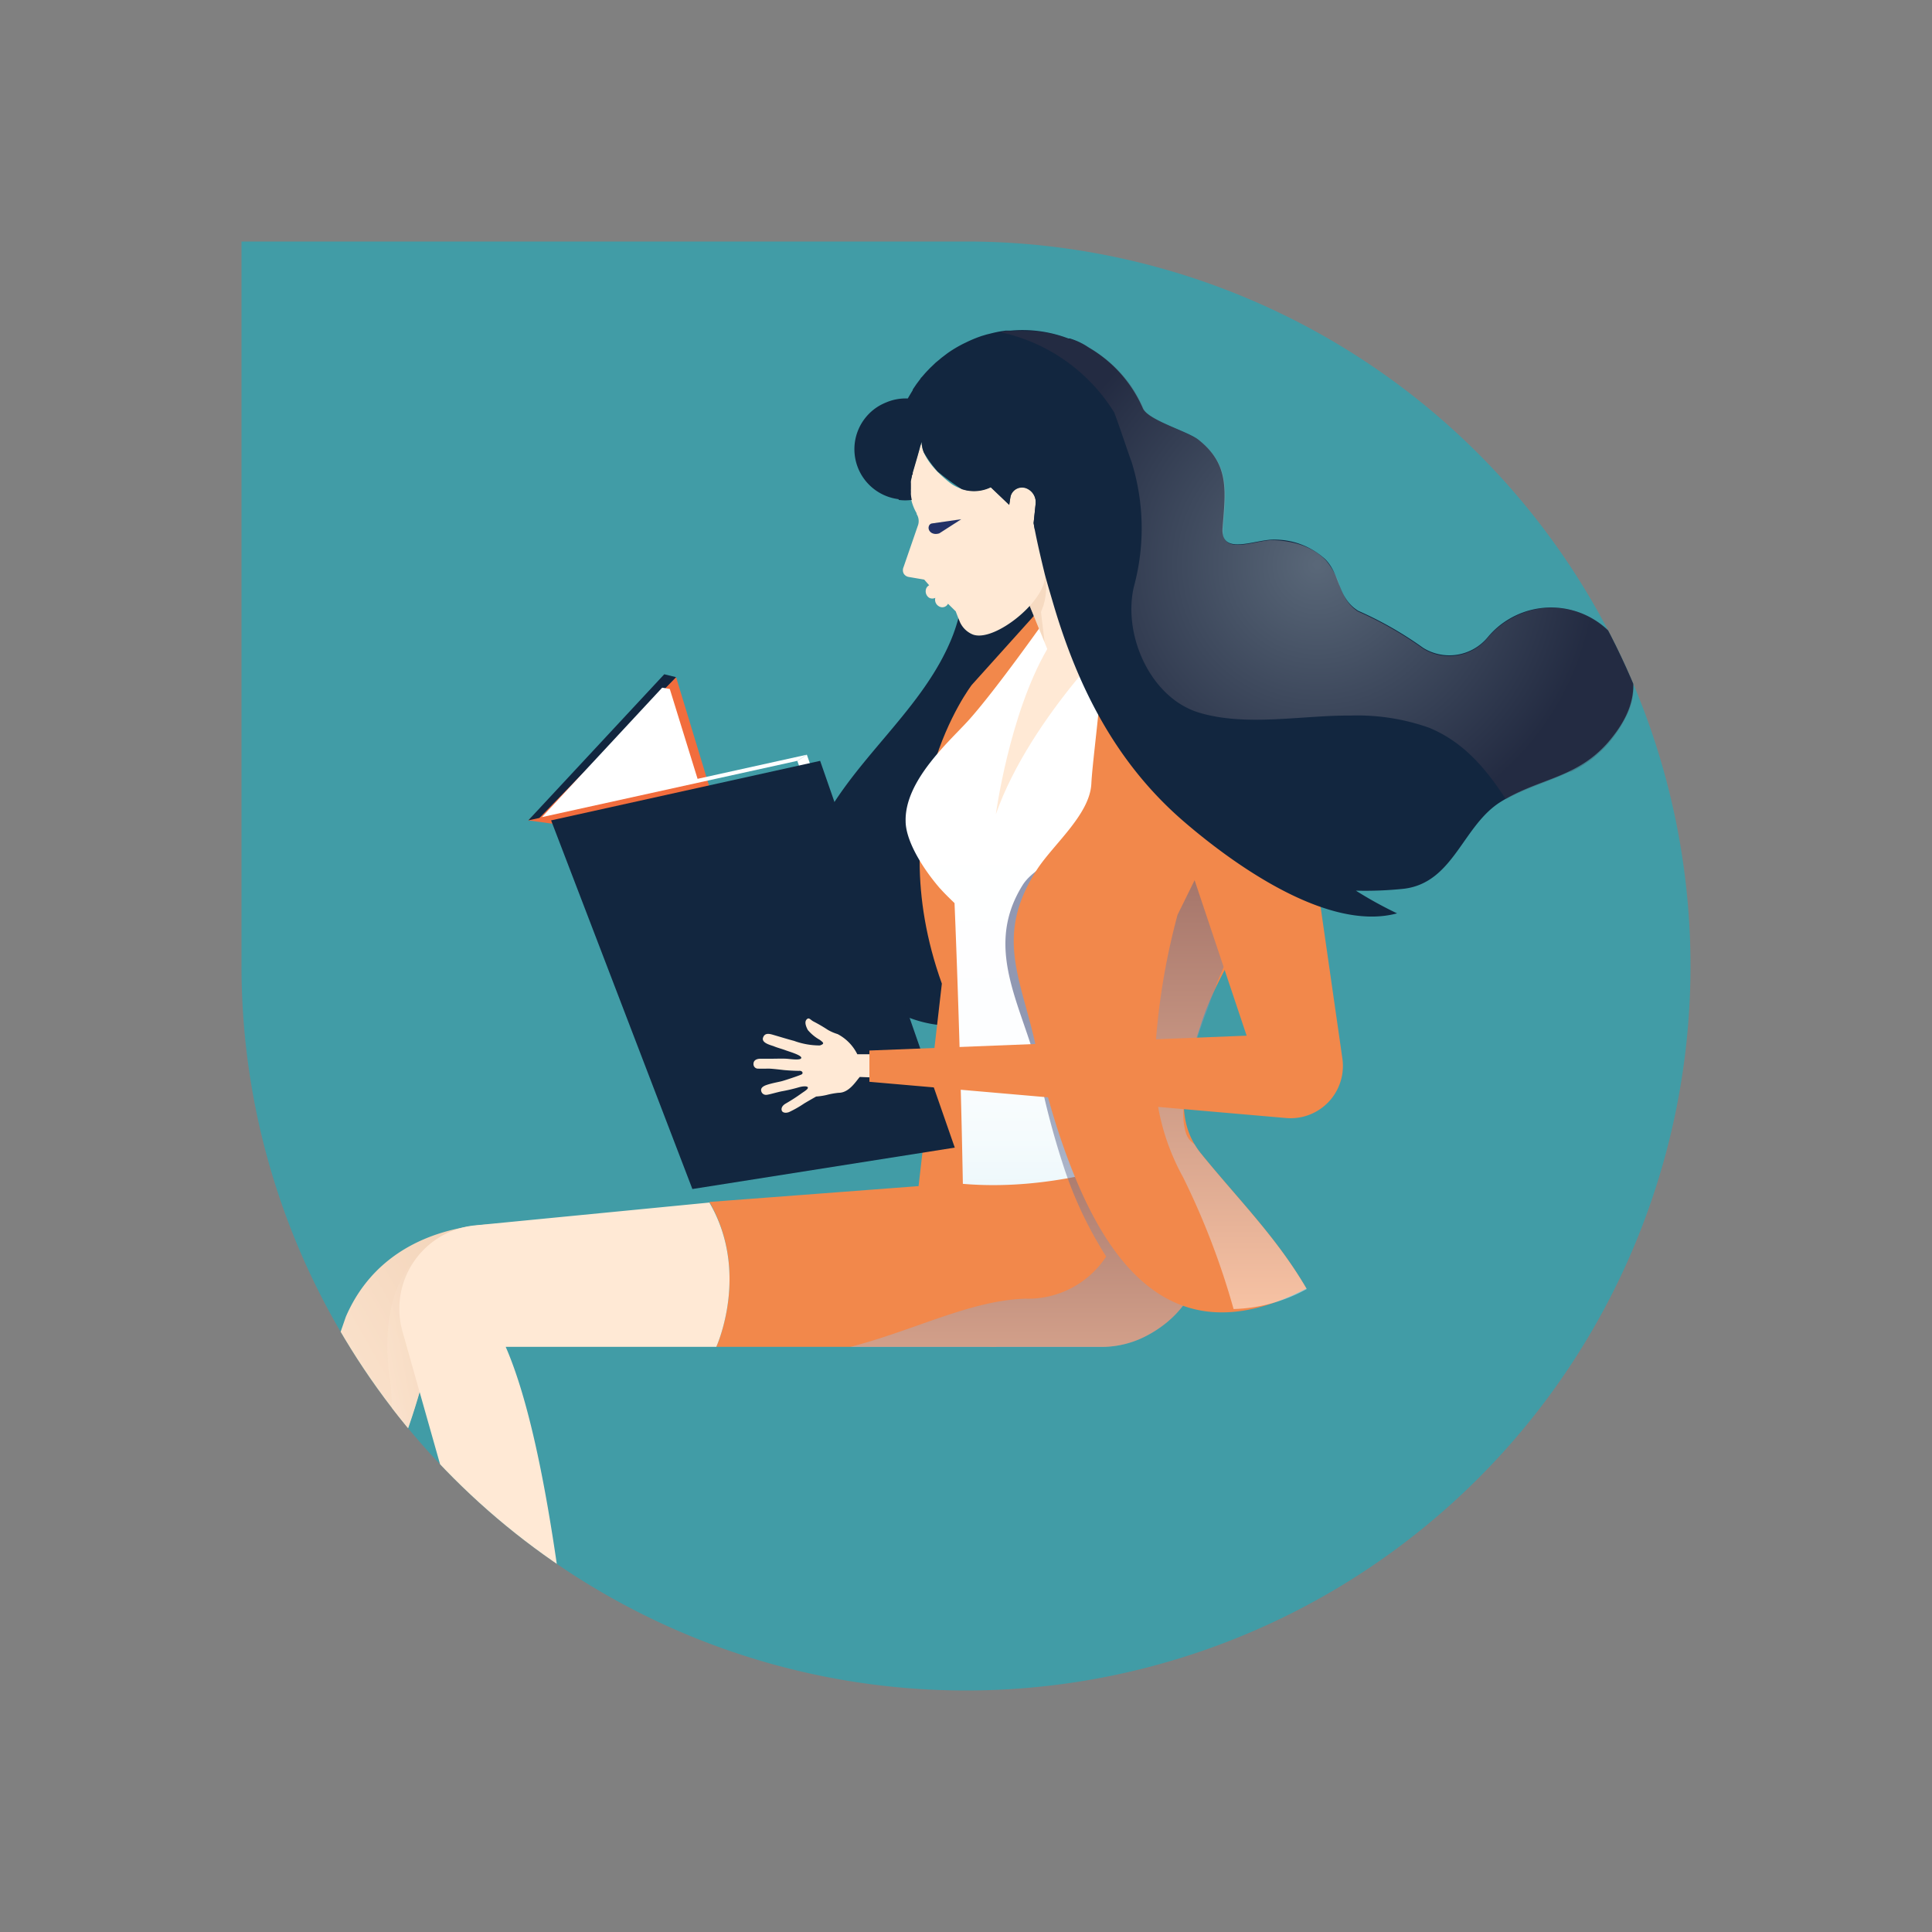 <svg id="cf1_paso_copia" data-name="cf1_paso copia" xmlns="http://www.w3.org/2000/svg" xmlns:xlink="http://www.w3.org/1999/xlink" width="160" height="160" viewBox="0 0 160 160">
  <rect x="0" y="0" width="160" height="160" fill="#808080" stroke="none"/>
  <defs>
    <clipPath id="clip-path">
      <path id="Trazado_101452" data-name="Trazado 101452" d="M80,20h0a60,60,0,0,1,60,60v60H80A60,60,0,0,1,20,80h0A60,60,0,0,1,80,20Z" transform="translate(160 160) rotate(180)" fill="none"/>
    </clipPath>
    <linearGradient id="linear-gradient" x1="0.983" y1="0.007" x2="0.506" y2="0.458" gradientUnits="objectBoundingBox">
      <stop offset="0" stop-color="#f0d0b4"/>
      <stop offset="0.29" stop-color="#f5d8bf"/>
      <stop offset="1" stop-color="#ffe9d5"/>
    </linearGradient>
    <linearGradient id="linear-gradient-2" x1="251.995" y1="1.122" x2="251.995" y2="0.33" gradientUnits="objectBoundingBox">
      <stop offset="0.01" stop-color="#dff2f8"/>
      <stop offset="0.09" stop-color="#e9f6fa"/>
      <stop offset="0.27" stop-color="#f5fbfd"/>
      <stop offset="0.5" stop-color="#fdfeff"/>
      <stop offset="1" stop-color="#fff"/>
    </linearGradient>
    <linearGradient id="linear-gradient-3" x1="0.499" y1="0.536" x2="0.499" y2="1.245" gradientUnits="objectBoundingBox">
      <stop offset="0" stop-color="#233166"/>
      <stop offset="1" stop-color="#fff"/>
    </linearGradient>
    <linearGradient id="linear-gradient-4" x1="645.322" y1="0.019" x2="645.322" y2="1.011" xlink:href="#linear-gradient-3"/>
    <radialGradient id="radial-gradient" cx="0.499" cy="0.499" r="0.595" gradientTransform="translate(0.13) scale(0.741 1)" gradientUnits="objectBoundingBox">
      <stop offset="0" stop-color="#fff"/>
      <stop offset="0.45" stop-color="#aba2ab"/>
      <stop offset="1" stop-color="#4a3649"/>
    </radialGradient>
    <linearGradient id="linear-gradient-5" x1="1.135" y1="0.091" x2="0.428" y2="0.472" xlink:href="#linear-gradient"/>
  </defs>
  <g id="Capa_2" data-name="Capa 2">
    <rect id="Rectángulo_5278" data-name="Rectángulo 5278" width="120" height="120" transform="translate(0 20)" fill="none"/>
    <path id="Trazado_101426" data-name="Trazado 101426" d="M80,20h0a60,60,0,0,1,60,60v60H80A60,60,0,0,1,20,80h0A60,60,0,0,1,80,20Z" transform="translate(160 160) rotate(180)" fill="#419ca6"/>
    <rect id="Rectángulo_5279" data-name="Rectángulo 5279" width="160" height="160" fill="none"/>
    <g id="Grupo_54137" data-name="Grupo 54137" clip-path="url(#clip-path)">
      <g id="Grupo_54136" data-name="Grupo 54136">
        <path id="Trazado_101427" data-name="Trazado 101427" d="M9.22,154.07h0c-2,0-2.9-.34-4-.35a.21.21,0,0,0-.21.17V154a.4.4,0,0,0,.25.37l3.21,1.27a5.07,5.07,0,0,0,5-.14l.6-.29-.52,2.42,1.05.42,1.86-4.72h0l-5,1.12a2.81,2.81,0,0,1-1.44-.08Z" fill="#f26d3d"/>
        <path id="Trazado_101428" data-name="Trazado 101428" d="M41.87,111.54l-.23-10.15s-9.44-.6-13,7.66L13.87,151.72h0a1.941,1.941,0,0,1-.26.23l-2.26,1.62a2.38,2.38,0,0,1-1.24.44H9.2v.79l2,.29a1.22,1.22,0,0,0,.6-.06l4.68-1.8a5.5,5.5,0,0,1,.2-.74c6.46-12.9,16.35-27.6,19-41Z" fill="url(#linear-gradient)"/>
        <path id="Trazado_101429" data-name="Trazado 101429" d="M43.91,161.39h0c-1.66,1.2-2.55,1.43-3.47,2.07a.22.22,0,0,0-.07.26v.06a.4.4,0,0,0,.43.15l3.33-.85a5.07,5.07,0,0,0,3.95-3l.32-.59,1,2.27,1.09-.28-1.25-4.91h0l-3.41,3.84a2.82,2.82,0,0,1-1.22.78Z" fill="#f26d3d"/>
        <path id="Trazado_101430" data-name="Trazado 101430" d="M67.44,69.48c2.67-6.17,8.67-10.25,11.28-16.39,2.78-6.51-.18-13.83,2.15-20.44A13.23,13.23,0,0,1,82.62,29l5.64,3.09a55.931,55.931,0,0,1,.67,9.49c6.13,9.75,2.77,29.15,2.77,29.15C90.31,75.5,85.46,84,80,84.84,72.44,86,64.41,76.49,67.44,69.48Z" fill="#12263f"/>
        <path id="Trazado_101431" data-name="Trazado 101431" d="M79.32,79.85,89,52l-2.8-1.64-5.72,6.36S72.72,66.75,78,81.46l-2.26,19.66s.18,8.15,6,10.32-2.15-31.65-2.15-31.65Z" fill="#f2884b"/>
        <path id="Trazado_101432" data-name="Trazado 101432" d="M98.57,94.44s4.85,11.78-3.66,16.2a8,8,0,0,1-3.71.9H59.32s2.81-6.14-.57-12l21-1.59Z" fill="#f2884b"/>
        <g id="Grupo_54134" data-name="Grupo 54134">
          <path id="Trazado_101433" data-name="Trazado 101433" d="M60.29,70.23l-4.3-14.15L43.75,67.94Z" fill="#f26d3d"/>
          <path id="Trazado_101434" data-name="Trazado 101434" d="M55.99,56.08l-.98-.24L43.75,67.94l.92-.2Z" fill="#12263f"/>
          <path id="Trazado_101435" data-name="Trazado 101435" d="M66.03,63.01l.79-.51L77.93,94.31l-.75.73Z" fill="#fff"/>
          <path id="Trazado_101436" data-name="Trazado 101436" d="M57.77,64.5l-2.3-7.44-.63-.11L44.88,67.67l21.15-4.66.79-.51Z" fill="#fff"/>
          <path id="Trazado_101437" data-name="Trazado 101437" d="M67.92,63.01,79.07,95.04,57.34,98.47,45.64,67.94Z" fill="#12263f"/>
        </g>
        <path id="Trazado_101438" data-name="Trazado 101438" d="M77.93,73.66a.6.6,0,0,0-.08-.08C76.27,71.75,75,69.54,75,68c-.08-3.35,3.6-6.58,5.16-8.29,2.25-2.48,6.43-8.41,6.43-8.41H99c4.35,2,6.26,1.25,7.62,7.93,1,4.69,1.46,10.26-1.4,14.1C102.83,76.54,100,80,98.8,83.82a40.161,40.161,0,0,0-1.29,5.67c-.18,1.11.1,4,1.06,5h0c-4.22,1.81-11.4,4.19-18.83,3.55-.23-12.6-.69-23.25-.69-23.25S78.29,74.07,77.93,73.66Z" fill="url(#linear-gradient-2)"/>
        <path id="Trazado_101439" data-name="Trazado 101439" d="M89.61,41.35l4,10.09s-8.23,7.71-11.14,16c0,0,1.12-8.3,4.26-13.69l-3.37-8.31Z" fill="#ffe9d5"/>
        <path id="Trazado_101440" data-name="Trazado 101440" d="M106.48,58.48a2.464,2.464,0,0,0-.14-.61h0V57.8c-1.71-4.28-8.42-4.27-12.82-4.93.92,2.2,1.82,3.92,3.06,6.61-2.16.59-1.87-.52-4,.07.08,2-1.8,6.09-1.89,8-.13,2.6-4.69,3.65-6,5.75-3.44,5.51.27,10.39,1.47,16.12A66.539,66.539,0,0,0,88,96.34a32.85,32.85,0,0,0,3.61,7.72,7.722,7.722,0,0,1-6.69,3.49c-4.59.15-9.07,2.58-14.51,4H91.2a8,8,0,0,0,3.71-.9c5.52-2.86,5.42-8.82,4.67-12.66a6.1,6.1,0,0,1-.56-.9,6.82,6.82,0,0,1-.69-2.94,8.46,8.46,0,0,1-.82-4.65,40.16,40.16,0,0,1,1.29-5.67c1.24-3.85,4-7.28,6.44-10.53,2.86-3.84,2.35-9.41,1.4-14.1a3.051,3.051,0,0,0-.15-.68Z" opacity="0.5" fill="url(#linear-gradient-3)"/>
        <path id="Trazado_101441" data-name="Trazado 101441" d="M98.72,94.39a6.169,6.169,0,0,0,.72,1.11c3.07,3.79,6.24,6.9,8.75,11.2-12,6.31-17.46-3.61-20.55-13a64.091,64.091,0,0,1-1.83-6.92c-1.21-5.73-3.49-9.15,0-14.66,1.31-2.1,4.44-4.62,4.57-7.21.09-1.91.92-7.8.84-9.82,2.16-.58,2.92,2.34,5.08,1.75-1.24-2.69-2.14-4.42-3.06-6.61,4.4.66,11.11.65,12.82,4.93,1.57,3.92,2.19,10.6.72,14.92-1.79,5.24-5.66,9.46-7.35,14.84C98.42,87.93,97.26,91.49,98.72,94.39Z" fill="#f2884b"/>
        <path id="Trazado_101442" data-name="Trazado 101442" d="M100.42,69.88l4.18-8.58c.09.36,1.81-1,2.26-.94a31.272,31.272,0,0,1,.5,4.24h0v3.33a14.189,14.189,0,0,1-.52,2.09,24.5,24.5,0,0,1-1.17,2.79c-.1.16-.2.31-.31.46h0c-.28.39-.56.78-.82,1.16h0l-.24.36h0l-.54.82h0l-.27.45h0l-.45.74h0l-.28.49h0c-.13.23-.25.46-.37.69-.45.83-.86,1.68-1.24,2.54a1.079,1.079,0,0,1-.08.19h0l-.34.81h0v.09c-.21.51-.4,1-.58,1.55s-.44,1.11-.62,1.68a24,24,0,0,0-1.34,6A.45.45,0,0,0,98,91v1.09a5.29,5.29,0,0,0,.2,1.7,1.72,1.72,0,0,0,.4.7l.35.31a5.3,5.3,0,0,0,.52.75c3.07,3.79,6.24,6.9,8.75,11.2a13.34,13.34,0,0,1-6.06,1.66,62.829,62.829,0,0,0-4.19-10.93,18.83,18.83,0,0,1-2.34-9.72,56.58,56.58,0,0,1,1.89-12Z" opacity="0.5" fill="url(#linear-gradient-4)"/>
        <path id="Trazado_101443" data-name="Trazado 101443" d="M86.51,53.17l-.3-2.48.2-.54a5.13,5.13,0,0,0,.09-2.7L84.78,49Z" fill="#f0d0b4" opacity="0.6"/>
        <path id="Trazado_101444" data-name="Trazado 101444" d="M66.79,84.44c-.2.23,0,.65.11.86a3.61,3.61,0,0,0,1,.82c.28.22.43.31,0,.46a6.18,6.18,0,0,1-2.14-.38c-.4-.1-1.42-.41-1.7-.49s-.72-.23-.87.23.73.63.93.72.71.23.94.32,1.33.4,1.3.63-.91.09-1.23.07-1,0-1.25,0h-.91c-.25,0-.57.09-.57.43a.372.372,0,0,0,.4.39c.13.01.66,0,.88,0s.83.07,1.17.11,1.12.08,1.36.07.34.21.17.3-1.43.51-1.68.57-.8.16-1.21.3-.51.33-.44.54a.4.4,0,0,0,.42.28c.17,0,1-.25,1.31-.3a13.527,13.527,0,0,0,1.36-.32c.3-.09.7-.13.76,0s-.27.32-.51.49a14.923,14.923,0,0,1-1.3.84c-.38.21-.4.47-.34.61s.28.22.59.11a9,9,0,0,0,1.25-.71c.26-.16,1-.58,1-.58a5.324,5.324,0,0,0,.87-.13,6.36,6.36,0,0,1,1-.18c.84,0,1.39-.9,1.74-1.31l3.18.12-.14-2H71a3.77,3.77,0,0,0-1.63-1.67,3.89,3.89,0,0,1-.81-.35,12.931,12.931,0,0,0-1.18-.69C67.09,84.45,67,84.21,66.79,84.44Z" fill="#ffe9d5"/>
        <path id="Trazado_101445" data-name="Trazado 101445" d="M95.43,55.45A5.89,5.89,0,0,0,95,61.14l8.24,24.63L72,87v2.59l34.5,3a4.33,4.33,0,0,0,4.67-4.93L106.94,58.2a8,8,0,0,0-5.87-5.31,5.8,5.8,0,0,0-5.64,2.56Z" fill="#f2884b"/>
        <g id="Grupo_54135" data-name="Grupo 54135">
          <path id="Trazado_101446" data-name="Trazado 101446" d="M75.25,47.78a.59.59,0,0,1-.42-.3.63.63,0,0,1,0-.52L76,43.57a1.09,1.09,0,0,0-.09-1V42.5a4.08,4.08,0,0,1-.4-3.16l.81-2.77c0,1.22,1.15,2.44,2.23,3.32a3.28,3.28,0,0,0,3.5.44h0l1.53,1.46.09-.59a.979.979,0,0,1,1.42-.74,1.24,1.24,0,0,1,.68,1.22L85.6,43.3s.15,1.05.9,4.12c.5,2.07-4.2,5.92-6,5.1a2,2,0,0,1-1-1c-.22-.53-.35-.89-.35-.89L78.51,50a.53.53,0,0,1-.77.2.62.62,0,0,1-.28-.69.56.56,0,0,1-.5,0,.64.64,0,0,1-.23-.83.56.56,0,0,1,.22-.21L76.54,48Z" fill="#ffe9d5"/>
          <path id="Trazado_101447" data-name="Trazado 101447" d="M86.5,47.45c-.75-3.07-.9-4.12-.9-4.12l.17-1.62a1.24,1.24,0,0,0-.68-1.22.979.979,0,0,0-1.42.74l-.09.59-1.53-1.46a3.17,3.17,0,0,1-2.4.15,21.3,21.3,0,0,1-2-1.46,10.3,10.3,0,0,1-1.14-1.57,2.31,2.31,0,0,1-.18-.88l-.13.4h0c-.06.26-.14.52-.21.78l-.4,1.37a.322.322,0,0,1-.07.24.3.3,0,0,0,0,.1,3.378,3.378,0,0,0-.08.34,1.231,1.231,0,0,0,0,.2v.47a2.26,2.26,0,0,0,0,.26,1.49,1.49,0,0,0,0,.21,3.21,3.21,0,0,0,.07.43h0a4,4,0,0,1-1.09,0,.14.14,0,0,0,0-.06,4.17,4.17,0,0,1-1.56-7.76,5,5,0,0,1,.57-.27A4.13,4.13,0,0,1,75.18,33c.13-.23.27-.46.41-.69v-.05l.29-.43.09-.12.27-.36c0-.05.09-.1.13-.16l.26-.3.16-.17.26-.27.19-.18.26-.25.21-.17.26-.22.5-.38a10.28,10.28,0,0,1,1.55-.9,10.561,10.561,0,0,1,1.29-.53l.4-.12.29-.07c.31-.08.62-.15.93-.2h0l.36-.05h.41a10.65,10.65,0,0,1,4.77.65h.13a5.67,5.67,0,0,1,1.53.73c.2.12.4.24.59.37a10.77,10.77,0,0,1,3.92,4.67c.41,1,3.7,1.9,4.61,2.62,2.62,2.06,2.22,4.32,2,7.27-.21,2.43,2.79.92,4.35,1a6.19,6.19,0,0,1,4.18,1.65c1.22,1.28,1,3.08,2.56,4.15l.11.08a30,30,0,0,1,5.42,3.09,4.12,4.12,0,0,0,5.34-.89A6.72,6.72,0,0,1,125,51.25a6.81,6.81,0,0,1,9.33,2.43c1.71,2.91.9,5.41-1.17,7.81-2.63,3-5.7,2.94-8.87,4.91s-3.89,6.68-8,7.2a30.26,30.26,0,0,1-4,.16,33,33,0,0,0,3.41,1.88C109.68,77.27,101.47,71,98,68c-5.6-4.84-8.73-11.1-10.74-17.89C87.15,49.73,86.61,47.92,86.5,47.45Z" fill="#12263f"/>
          <path id="Trazado_101448" data-name="Trazado 101448" d="M79.61,43l-1.82,1.17c-.63.2-1-.26-.86-.61a.32.32,0,0,1,.24-.21Z" fill="#223166"/>
          <path id="Trazado_101449" data-name="Trazado 101449" d="M134.37,53.68a6.861,6.861,0,0,0-.81-1.11,7.08,7.08,0,0,0-1-.91,6.49,6.49,0,0,0-.55-.36,6.8,6.8,0,0,0-7,0,6.72,6.72,0,0,0-1.81,1.53,4.12,4.12,0,0,1-5.34.89,30,30,0,0,0-5.42-3.09l-.11-.08a3.27,3.27,0,0,1-1-1.18,7.589,7.589,0,0,1-.37-.82,6.1,6.1,0,0,0-1.16-2.15,4.88,4.88,0,0,0-1.4-1,5.83,5.83,0,0,0-1.08-.4,8.33,8.33,0,0,0-1.7-.26,4,4,0,0,0-.48,0c-1.45.14-3.58,1-3.85-.45a1.69,1.69,0,0,1,0-.33h0a1.7,1.7,0,0,1,0-.22c.24-2.91.63-5.16-1.87-7.2l-.26-.19c-1.09-.7-4.06-1.59-4.45-2.5h0a11.32,11.32,0,0,0-1-1.84,10.8,10.8,0,0,0-2.89-2.83c-.19-.13-.39-.25-.59-.37l-.36-.23a4.93,4.93,0,0,0-.77-.36l-.4-.14h-.13l-.56-.2c-.24-.07-.47-.14-.71-.19a10.26,10.26,0,0,0-1.66-.27,6.08,6.08,0,0,0-.61,0,10.109,10.109,0,0,0-1.23,0h-.41l-.36.05h0l-.1.06a14.72,14.72,0,0,1,9.35,6.64c.54,1.45,1,2.9,1.44,4.11A18.48,18.48,0,0,1,93.9,48.6c-.93,4,1.38,9.23,5.44,10.43,3.9,1.16,8.5.2,12.51.23a17.82,17.82,0,0,1,6.48,1c3,1.23,4.83,3.57,6.38,5.93h0c1.83-1,3.62-1.48,5.3-2.28h.09c.14-.06.27-.14.41-.21l.14-.07.37-.22.16-.1.35-.24.17-.12c.12-.08.23-.17.34-.26l.17-.15.35-.32.15-.14c.17-.16.33-.34.49-.52a11.32,11.32,0,0,0,1-1.36q.28-.47.51-.93a5.62,5.62,0,0,0-.34-5.59Z" opacity="0.3" fill="url(#radial-gradient)"/>
        </g>
        <path id="Trazado_101450" data-name="Trazado 101450" d="M35.66,111.54h1.05l-2.44-7.06s-3.14,2.72-1.9,10.26l.12,2s-3.85,12.6-6.31,18.11C30.35,127,34.14,119.08,35.66,111.54Z" opacity="0.7" fill="url(#linear-gradient-5)"/>
        <path id="Trazado_101451" data-name="Trazado 101451" d="M58.75,99.59l-19.41,1.89a6.94,6.94,0,0,0-6,8.82l13,45.9a2.5,2.5,0,0,1-.11.9l-.89,2.63a2.33,2.33,0,0,1-.74,1.08l-.71.58.42.66,1.76-.9a1.13,1.13,0,0,0,.44-.4l2.75-4.2a6.88,6.88,0,0,1-.38-1.08c-1.39-16.17-3.21-35.23-7-43.93H59.32S62.13,105.4,58.75,99.59Z" fill="#ffe9d5"/>
      </g>
    </g>
  </g>
</svg>
